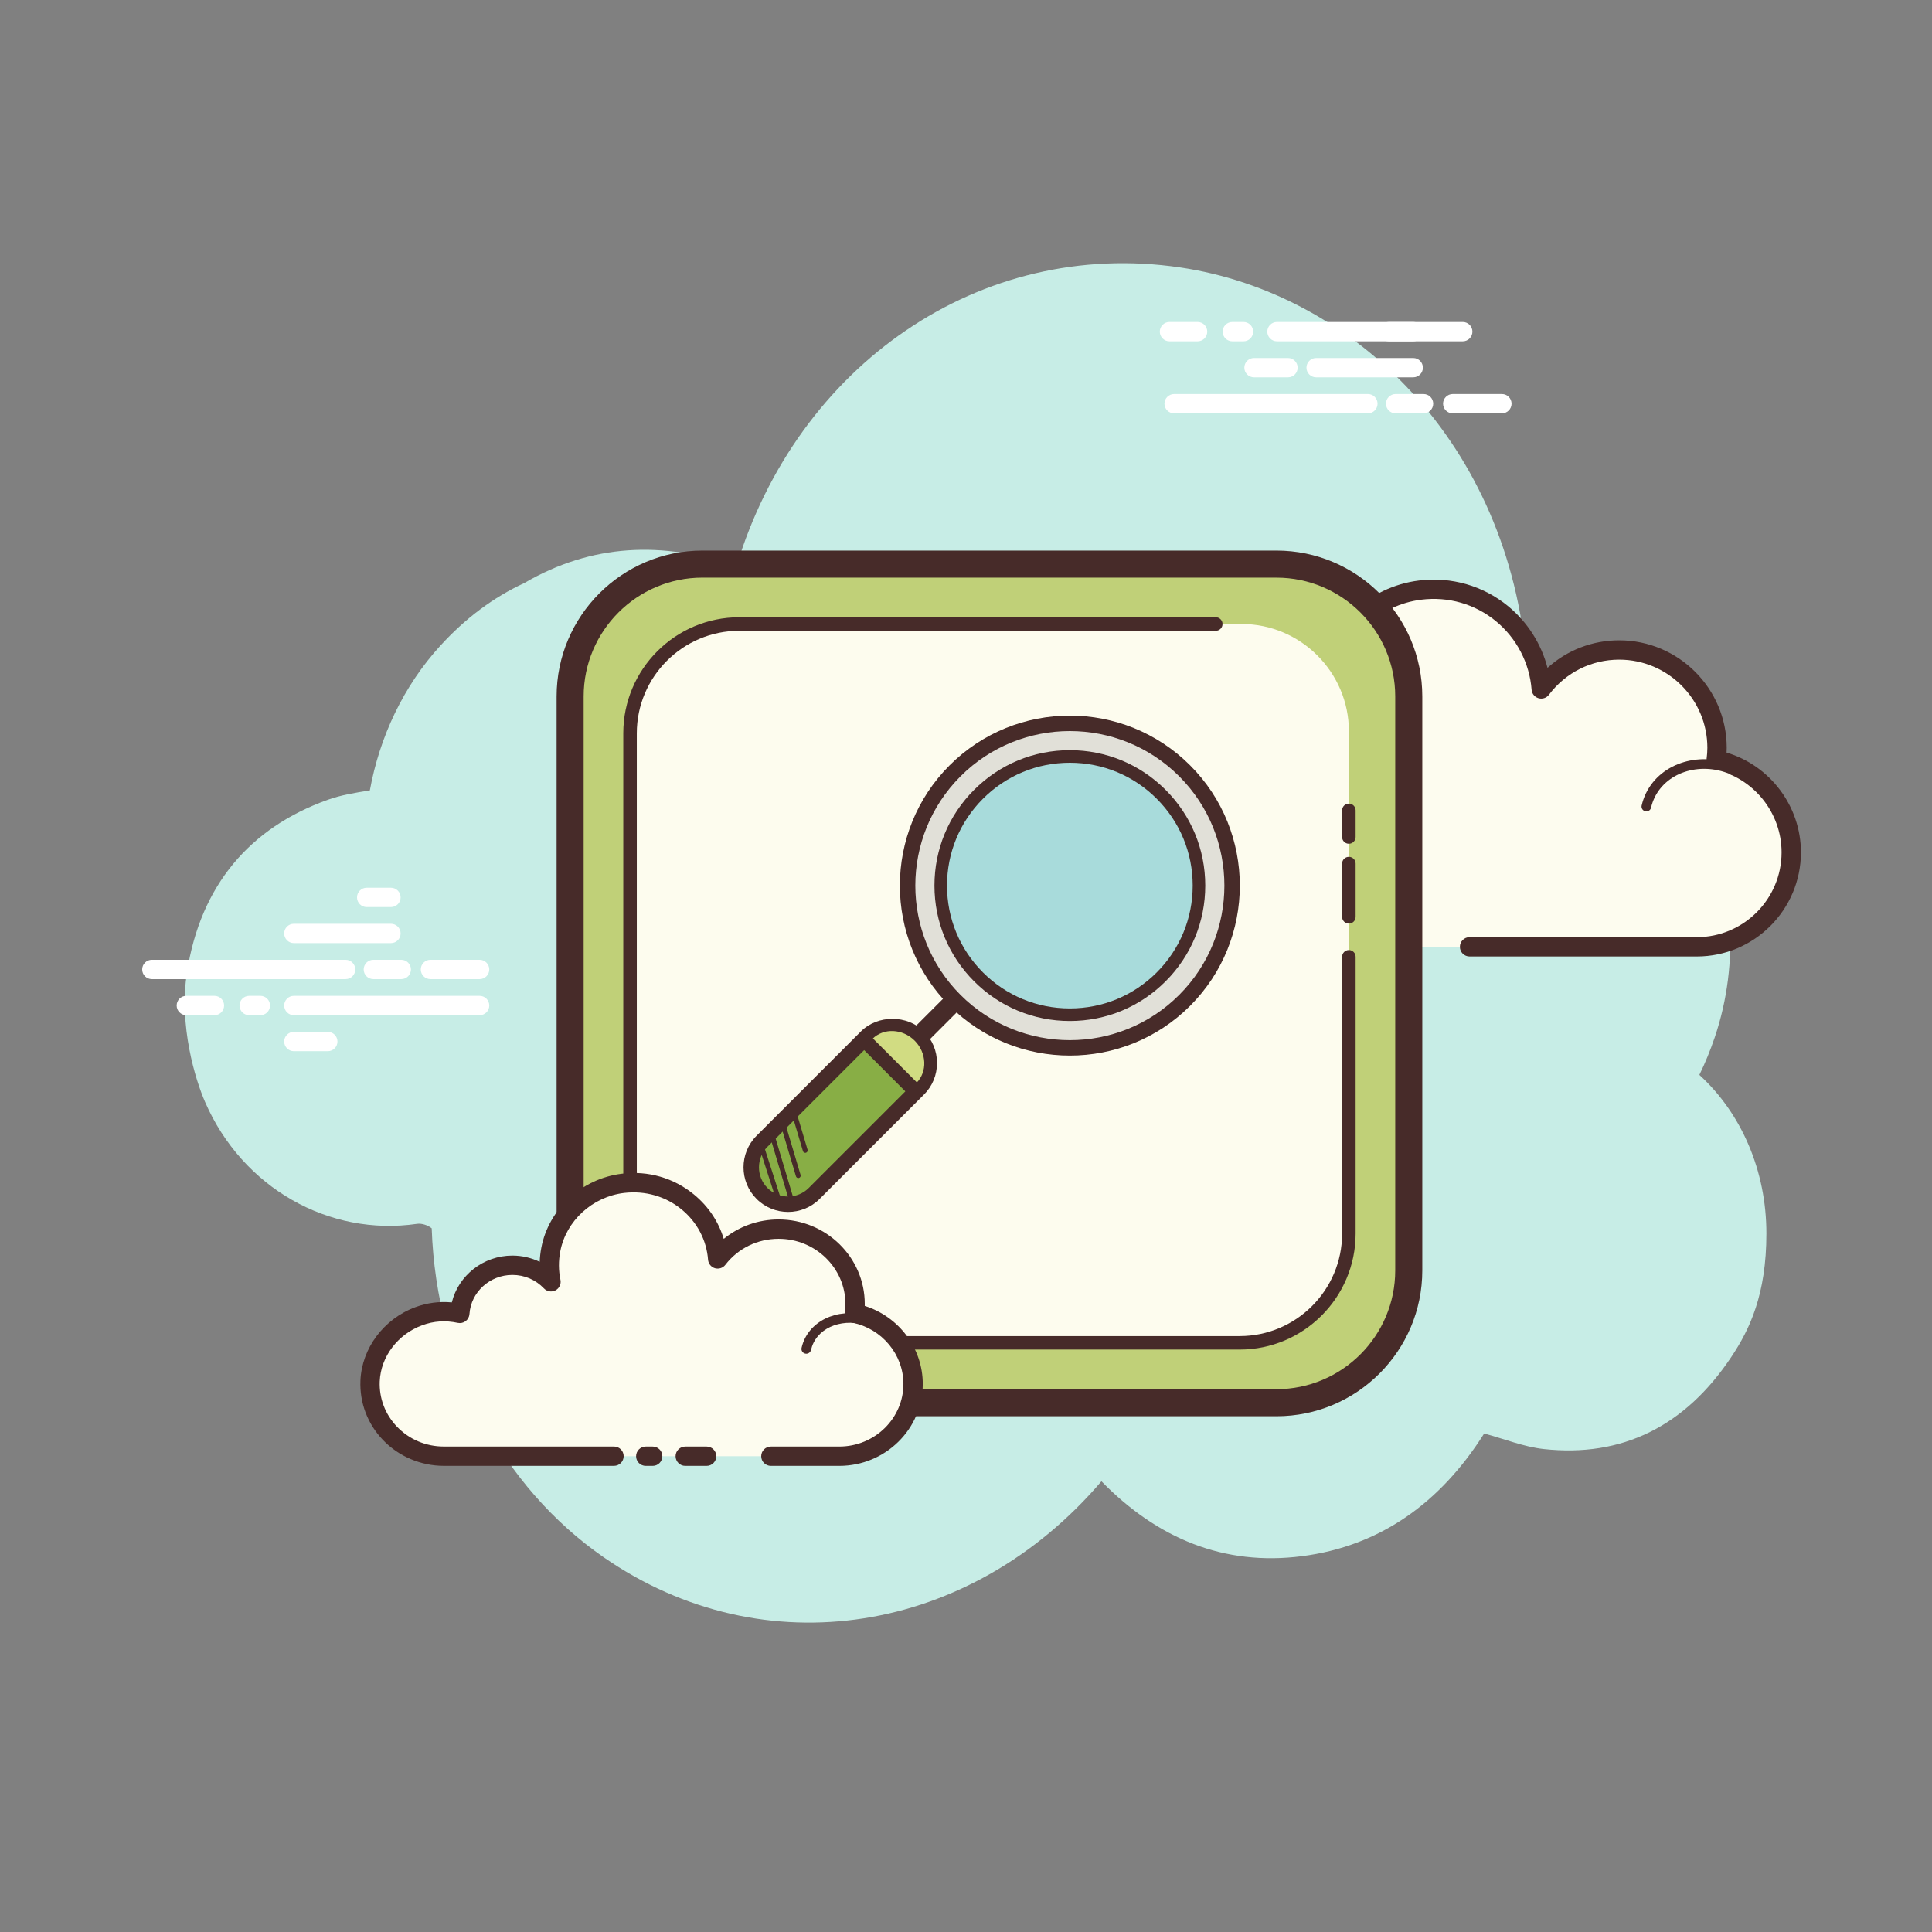 <svg xmlns="http://www.w3.org/2000/svg"  viewBox="0 0 100 100" width="100px" height="100px" fill="#c7ede6"><rect x="0" y="0" width="100" height="100" fill="#808080" stroke="none"/><path fill="#c7ede6" d="M87.959,55.636c0.3-0.616,0.566-1.264,0.796-1.943c2.633-7.77-1.349-17.078-9.733-19.325c-0.906-11.384-8.906-19.193-17.941-20.526c-10.341-1.525-19.814,5.044-22.966,15.485c-3.799-1.346-7.501-1.182-10.99,0.857c-1.583,0.732-3.031,1.812-4.33,3.233c-1.907,2.086-3.147,4.719-3.652,7.495c-0.748,0.118-1.483,0.236-2.176,0.484c-4.04,1.449-6.589,4.431-7.288,8.923c-0.435,2.797,0.443,5.587,0.933,6.714c1.935,4.455,6.422,6.98,10.981,6.312c0.227-0.033,0.557,0.069,0.752,0.233c0.241,7.12,3.698,13.417,8.884,17.014c8.321,5.772,19.027,3.994,25.781-3.921c2.894,2.96,6.338,4.398,10.384,3.876c4.023-0.519,7.147-2.739,9.426-6.349c1.053,0.283,2.051,0.691,3.083,0.804c4.042,0.442,7.324-1.165,9.732-4.8c0.922-1.391,1.793-3.194,1.793-6.354C91.429,60.593,90.136,57.626,87.959,55.636z"/><path fill="#fdfcef" d="M76.064,49.008c0,0,11.691,0,11.762,0c2.7,0,4.888-2.189,4.888-4.889c0-2.355-1.666-4.321-3.884-4.784c0.026-0.206,0.043-0.415,0.043-0.628c0-2.796-2.267-5.063-5.063-5.063c-1.651,0-3.113,0.794-4.037,2.017c-0.236-3.113-3.017-5.514-6.27-5.116c-2.379,0.291-4.346,2.13-4.784,4.486c-0.14,0.756-0.126,1.489,0.014,2.177c-0.638-0.687-1.546-1.119-2.557-1.119c-1.85,0-3.361,1.441-3.48,3.261c-0.84-0.186-1.754-0.174-2.717,0.188c-1.84,0.691-3.15,2.423-3.227,4.387c-0.109,2.789,2.12,5.085,4.885,5.085c0.21,0,0.948,0,1.118,0h10.151"/><path fill="#472b29" d="M87.827,49.507H76.064c-0.276,0-0.5-0.224-0.5-0.5s0.224-0.5,0.5-0.5h11.762c2.419,0,4.388-1.969,4.388-4.389c0-2.067-1.466-3.873-3.486-4.295c-0.255-0.053-0.426-0.293-0.394-0.552c0.023-0.186,0.039-0.374,0.039-0.565c0-2.517-2.047-4.563-4.563-4.563c-1.439,0-2.765,0.663-3.638,1.818c-0.125,0.166-0.339,0.237-0.54,0.178c-0.199-0.059-0.342-0.234-0.357-0.441c-0.104-1.377-0.779-2.671-1.85-3.549c-1.083-0.888-2.456-1.283-3.861-1.109c-2.166,0.266-3.956,1.943-4.353,4.081c-0.124,0.668-0.12,1.336,0.012,1.986c0.045,0.22-0.062,0.442-0.261,0.544c-0.198,0.105-0.443,0.06-0.595-0.104c-0.575-0.618-1.353-0.959-2.19-0.959c-1.569,0-2.878,1.227-2.981,2.793c-0.01,0.146-0.082,0.28-0.199,0.367c-0.117,0.088-0.268,0.12-0.408,0.089c-0.84-0.184-1.637-0.131-2.433,0.167c-1.669,0.628-2.836,2.211-2.903,3.939c-0.047,1.207,0.387,2.35,1.222,3.218c0.835,0.868,1.959,1.347,3.164,1.347h11.269c0.276,0,0.5,0.224,0.5,0.5s-0.224,0.5-0.5,0.5H61.639c-1.479,0-2.859-0.587-3.884-1.654c-1.025-1.065-1.558-2.468-1.5-3.949c0.083-2.126,1.51-4.069,3.551-4.836c0.8-0.3,1.627-0.399,2.468-0.299c0.376-1.822,1.997-3.182,3.905-3.182c0.684,0,1.354,0.18,1.944,0.51c0-0.385,0.035-0.772,0.107-1.158c0.476-2.562,2.62-4.574,5.215-4.892c1.681-0.205,3.32,0.266,4.616,1.328c1.003,0.823,1.716,1.951,2.038,3.192c1.012-0.915,2.319-1.425,3.713-1.425c3.067,0,5.563,2.496,5.563,5.563c0,0.083-0.002,0.166-0.007,0.248c2.254,0.673,3.848,2.776,3.848,5.164C93.215,47.09,90.798,49.507,87.827,49.507z"/><path fill="#fdfcef" d="M73.231,38.239c-1.808-0.119-3.365,1.13-3.476,2.789c-0.014,0.206-0.005,0.409,0.025,0.606c-0.349-0.394-0.865-0.661-1.458-0.7c-1.085-0.071-2.022,0.645-2.158,1.62c-0.197-0.054-0.403-0.09-0.616-0.104c-1.582-0.104-2.944,0.989-3.042,2.441"/><path fill="#472b29" d="M62.507,45.14c-0.006,0-0.012,0-0.017-0.001c-0.138-0.009-0.242-0.128-0.233-0.266c0.106-1.587,1.593-2.788,3.308-2.674c0.137,0.009,0.273,0.026,0.409,0.053c0.273-0.968,1.25-1.654,2.366-1.567c0.425,0.027,0.824,0.16,1.163,0.382c0.001-0.019,0.002-0.037,0.003-0.057c0.12-1.794,1.786-3.162,3.742-3.021c0.138,0.009,0.242,0.128,0.233,0.266c-0.009,0.138-0.124,0.255-0.266,0.232c-1.657-0.11-3.108,1.037-3.21,2.557c-0.013,0.185-0.005,0.37,0.023,0.552c0.017,0.109-0.041,0.218-0.141,0.265c-0.099,0.047-0.219,0.022-0.293-0.061c-0.322-0.364-0.779-0.583-1.288-0.617c-0.934-0.044-1.775,0.556-1.894,1.404c-0.01,0.071-0.05,0.135-0.11,0.175c-0.061,0.04-0.134,0.052-0.204,0.032c-0.187-0.051-0.377-0.083-0.567-0.097c-1.44-0.09-2.687,0.897-2.775,2.209C62.747,45.039,62.638,45.14,62.507,45.14z"/><path fill="#fdfcef" d="M89.806,39.907c-1.699-0.801-3.664-0.234-4.389,1.267c-0.09,0.186-0.157,0.379-0.201,0.574"/><path fill="#472b29" d="M85.216,41.998c-0.018,0-0.037-0.002-0.056-0.006c-0.134-0.031-0.219-0.165-0.188-0.3c0.049-0.215,0.123-0.426,0.219-0.626c0.784-1.622,2.903-2.241,4.721-1.385c0.125,0.06,0.179,0.208,0.12,0.333c-0.059,0.126-0.209,0.176-0.333,0.12c-1.574-0.743-3.393-0.227-4.058,1.148c-0.08,0.167-0.142,0.342-0.182,0.521C85.433,41.92,85.33,41.998,85.216,41.998z"/><path fill="#fff" d="M70.802 21.395h-10.03c-.276 0-.5-.224-.5-.5s.224-.5.5-.5h10.03c.276 0 .5.224.5.5S71.078 21.395 70.802 21.395zM73.683 21.395h-1.446c-.276 0-.5-.224-.5-.5s.224-.5.5-.5h1.446c.276 0 .5.224.5.5S73.96 21.395 73.683 21.395zM77.738 21.395h-2.545c-.276 0-.5-.224-.5-.5s.224-.5.5-.5h2.545c.276 0 .5.224.5.5S78.014 21.395 77.738 21.395zM75.712 17.666h-9.617c-.276 0-.5-.224-.5-.5s.224-.5.5-.5h9.617c.276 0 .5.224.5.5S75.989 17.666 75.712 17.666zM64.364 17.666h-.58c-.276 0-.5-.224-.5-.5s.224-.5.5-.5h.58c.276 0 .5.224.5.5S64.64 17.666 64.364 17.666zM61.987 17.666h-1.456c-.276 0-.5-.224-.5-.5s.224-.5.5-.5h1.456c.276 0 .5.224.5.5S62.264 17.666 61.987 17.666zM73.149 19.53h-5.027c-.276 0-.5-.224-.5-.5s.224-.5.5-.5h5.027c.276 0 .5.224.5.5S73.425 19.53 73.149 19.53z"/><path fill="#fff" d="M73.149 17.666h-1.257c-.276 0-.5-.224-.5-.5s.224-.5.5-.5h1.257c.276 0 .5.224.5.5S73.425 17.666 73.149 17.666zM66.666 19.53h-1.759c-.276 0-.5-.224-.5-.5s.224-.5.5-.5h1.759c.276 0 .5.224.5.5S66.943 19.53 66.666 19.53z"/><path fill="#c0d078" d="M66.07,72.605H36.357c-3.766,0-6.847-3.081-6.847-6.847V36.045c0-3.766,3.081-6.847,6.847-6.847H66.07c3.766,0,6.847,3.081,6.847,6.847v29.713C72.918,69.524,69.836,72.605,66.07,72.605z"/><path fill="#472b29" d="M66.07,73.305H36.357c-4.162,0-7.547-3.386-7.547-7.547V36.046c0-4.162,3.386-7.548,7.547-7.548H66.07c4.162,0,7.548,3.386,7.548,7.548v29.713C73.618,69.92,70.232,73.305,66.07,73.305z M36.357,29.898c-3.39,0-6.147,2.758-6.147,6.147v29.713c0,3.39,2.757,6.146,6.147,6.146H66.07c3.39,0,6.147-2.757,6.147-6.146V36.046c0-3.39-2.758-6.147-6.147-6.147H36.357z"/><path fill="#fdfcee" d="M64.268,69.505H38.16c-3.052,0-5.549-2.497-5.549-5.549V37.847c0-3.052,2.497-5.549,5.549-5.549h26.109c3.052,0,5.549,2.497,5.549,5.549v26.109C69.817,67.008,67.32,69.505,64.268,69.505z"/><path fill="#472b29" d="M64.163 69.854H38.265c-3.311 0-6.004-2.692-6.004-6.003V37.953c0-3.311 2.693-6.004 6.004-6.004h24.663c.193 0 .35.156.35.35s-.157.35-.35.35H38.265c-2.924 0-5.304 2.38-5.304 5.305v25.898c0 2.924 2.379 5.304 5.304 5.304h25.898c2.925 0 5.304-2.38 5.304-5.304V49.524c0-.193.157-.35.35-.35s.35.156.35.35v14.327C70.167 67.162 67.473 69.854 64.163 69.854zM69.817 47.806c-.193 0-.35-.156-.35-.35v-2.756c0-.193.157-.35.35-.35s.35.156.35.35v2.756C70.167 47.65 70.011 47.806 69.817 47.806zM69.817 43.673c-.193 0-.35-.156-.35-.35v-1.378c0-.193.157-.35.35-.35s.35.156.35.35v1.378C70.167 43.516 70.011 43.673 69.817 43.673z"/><path fill="#fdfcef" d="M39.901,75.373c1.883,0,3.517,0,3.54,0c2.11,0,3.821-1.674,3.821-3.739c0-1.802-1.302-3.305-3.035-3.66c0.02-0.158,0.034-0.317,0.034-0.48c0-2.139-1.772-3.873-3.957-3.873c-1.29,0-2.433,0.607-3.155,1.543c-0.185-2.381-2.358-4.218-4.9-3.913c-1.859,0.223-3.397,1.629-3.739,3.431c-0.11,0.578-0.098,1.139,0.011,1.665c-0.498-0.525-1.208-0.856-1.998-0.856c-1.446,0-2.627,1.102-2.72,2.494c-0.657-0.142-1.371-0.133-2.123,0.143c-1.438,0.528-2.462,1.853-2.522,3.356c-0.085,2.133,1.657,3.889,3.818,3.889c0.164,0,0.741,0,0.874,0h7.934 M33.423,75.373h0.36"/><path fill="#472b29" d="M43.441,75.873h-3.541c-0.276,0-0.5-0.224-0.5-0.5s0.224-0.5,0.5-0.5h3.541c1.831,0,3.32-1.453,3.32-3.239c0-1.524-1.108-2.858-2.635-3.17c-0.256-0.053-0.428-0.293-0.396-0.552c0.017-0.137,0.029-0.276,0.029-0.419c0-1.859-1.551-3.372-3.457-3.372c-1.092,0-2.098,0.491-2.759,1.348c-0.126,0.164-0.34,0.23-0.539,0.174c-0.198-0.06-0.339-0.234-0.355-0.44c-0.079-1.02-0.566-1.944-1.37-2.604c-0.829-0.681-1.886-0.979-2.973-0.853c-1.646,0.197-3.006,1.442-3.307,3.028c-0.094,0.493-0.091,0.988,0.01,1.471c0.045,0.219-0.06,0.441-0.258,0.545c-0.197,0.103-0.44,0.063-0.595-0.1c-0.429-0.451-1.01-0.7-1.636-0.7c-1.169,0-2.145,0.891-2.221,2.027c-0.01,0.146-0.082,0.278-0.198,0.366c-0.116,0.087-0.262,0.12-0.406,0.089c-0.639-0.137-1.243-0.098-1.845,0.125c-1.262,0.463-2.144,1.631-2.195,2.905c-0.035,0.876,0.283,1.709,0.895,2.346c0.635,0.66,1.496,1.024,2.423,1.024h8.808c0.276,0,0.5,0.224,0.5,0.5s-0.224,0.5-0.5,0.5h-8.808c-1.185,0-2.331-0.485-3.144-1.331c-0.803-0.836-1.219-1.929-1.173-3.078c0.067-1.675,1.212-3.204,2.85-3.806c0.609-0.224,1.239-0.305,1.88-0.244c0.344-1.396,1.629-2.424,3.135-2.424c0.493,0,0.977,0.113,1.414,0.323c0.009-0.242,0.037-0.484,0.083-0.727c0.382-2.009,2.097-3.585,4.17-3.833c1.364-0.168,2.685,0.218,3.726,1.071c0.748,0.613,1.279,1.409,1.547,2.302c0.791-0.647,1.785-1.006,2.842-1.006c2.458,0,4.457,1.961,4.457,4.372c0,0.034,0,0.068-0.001,0.103c1.764,0.555,3.003,2.188,3.003,4.038C47.762,73.971,45.824,75.873,43.441,75.873z M33.783,75.873h-0.359c-0.276,0-0.5-0.224-0.5-0.5s0.224-0.5,0.5-0.5h0.359c0.276,0,0.5,0.224,0.5,0.5S34.059,75.873,33.783,75.873z"/><path fill="#472b29" d="M41.733 70.07c-.018 0-.037-.002-.055-.006-.135-.031-.219-.165-.188-.3.038-.166.094-.327.169-.479.605-1.225 2.273-1.678 3.722-1.006.125.058.18.206.122.331-.059.126-.206.18-.332.122-1.204-.556-2.578-.209-3.063.773-.058.117-.101.241-.13.369C41.951 69.991 41.848 70.07 41.733 70.07zM36.575 75.873h-1.107c-.276 0-.5-.224-.5-.5s.224-.5.5-.5h1.107c.276 0 .5.224.5.5S36.851 75.873 36.575 75.873z"/><path fill="#fff" d="M17.889 50.679H7.859c-.276 0-.5-.224-.5-.5s.224-.5.5-.5h10.03c.276 0 .5.224.5.5S18.165 50.679 17.889 50.679zM20.77 50.679h-1.446c-.276 0-.5-.224-.5-.5s.224-.5.5-.5h1.446c.276 0 .5.224.5.5S21.047 50.679 20.77 50.679zM24.825 50.679h-2.546c-.276 0-.5-.224-.5-.5s.224-.5.5-.5h2.546c.276 0 .5.224.5.5S25.101 50.679 24.825 50.679zM24.825 52.545h-9.616c-.276 0-.5-.224-.5-.5s.224-.5.5-.5h9.616c.276 0 .5.224.5.5S25.101 52.545 24.825 52.545zM13.477 52.545h-.58c-.276 0-.5-.224-.5-.5s.224-.5.5-.5h.58c.276 0 .5.224.5.5S13.753 52.545 13.477 52.545zM11.1 52.545H9.644c-.276 0-.5-.224-.5-.5s.224-.5.5-.5H11.1c.276 0 .5.224.5.5S11.377 52.545 11.1 52.545zM20.236 48.815h-5.027c-.276 0-.5-.224-.5-.5s.224-.5.5-.5h5.027c.276 0 .5.224.5.5S20.513 48.815 20.236 48.815zM20.236 46.95h-1.257c-.276 0-.5-.224-.5-.5s.224-.5.5-.5h1.257c.276 0 .5.224.5.5S20.513 46.95 20.236 46.95zM16.967 54.409h-1.758c-.276 0-.5-.224-.5-.5s.224-.5.5-.5h1.758c.276 0 .5.224.5.5S17.244 54.409 16.967 54.409z"/><path fill="#472b29" d="M47.544,54.171c-0.128,0-0.256-0.049-0.354-0.146c-0.195-0.195-0.195-0.512,0-0.707l1.89-1.891c0.195-0.195,0.512-0.195,0.707,0s0.195,0.512,0,0.707l-1.89,1.891C47.8,54.122,47.672,54.171,47.544,54.171z"/><path fill="#88ae45" d="M39.442,61.772L39.442,61.772c-0.743-0.743-0.743-1.958,0-2.701l5.401-5.401c0.743-0.743,1.958-0.743,2.701,0h0c0.743,0.743,0.743,1.958,0,2.701l-5.401,5.401C41.4,62.514,40.185,62.514,39.442,61.772z"/><path fill="#472b29" d="M40.792,62.73c-0.591,0-1.183-0.225-1.633-0.675l0,0c-0.9-0.901-0.9-2.366,0-3.268l5.401-5.4c0.869-0.869,2.396-0.869,3.266,0c0.435,0.435,0.674,1.015,0.674,1.633s-0.239,1.198-0.674,1.634l-5.401,5.401C41.975,62.505,41.384,62.73,40.792,62.73z M39.725,61.489c0.589,0.59,1.546,0.59,2.135,0l5.401-5.401c0.284-0.283,0.44-0.663,0.44-1.067s-0.156-0.783-0.44-1.066c-0.568-0.569-1.568-0.569-2.135,0l-5.401,5.4C39.137,59.942,39.137,60.9,39.725,61.489L39.725,61.489z"/><path fill="#d1dc82" d="M47.343,53.864c-0.627-0.627-1.611-0.668-2.188-0.091l-0.105,0.105l0.228,0.228l2.051,2.051l0.105-0.105C48.011,55.475,47.97,54.49,47.343,53.864z"/><path fill="#472b29" d="M47.333,56.805c-0.096,0-0.192-0.037-0.265-0.109l-2.43-2.432c-0.146-0.146-0.146-0.384,0-0.53s0.384-0.147,0.53,0.001l2.43,2.43c0.146,0.146,0.146,0.385,0,0.531C47.525,56.769,47.43,56.805,47.333,56.805z"/><path fill="#77cbd2" d="M55.393 39.138A6.683 6.683 0 1 0 55.393 52.504A6.683 6.683 0 1 0 55.393 39.138Z" opacity=".74" transform="rotate(-45.001 55.392 45.822)"/><path fill="#e1e0d8" d="M61.316,39.897c-3.281-3.281-8.601-3.281-11.882,0c-3.281,3.281-3.281,8.601,0,11.882c3.281,3.281,8.601,3.281,11.882,0C64.598,48.499,64.598,43.179,61.316,39.897z"/><path fill="#472b29" d="M55.375 54.636c-2.254 0-4.508-.857-6.224-2.573-3.432-3.433-3.432-9.017 0-12.449 3.432-3.431 9.017-3.432 12.448 0 3.432 3.433 3.432 9.017 0 12.449C59.883 53.779 57.629 54.636 55.375 54.636zM55.375 37.84c-2.049 0-4.098.78-5.658 2.341-3.12 3.12-3.12 8.196 0 11.316 3.121 3.122 8.198 3.121 11.317 0 3.12-3.12 3.12-8.196 0-11.316C59.473 38.62 57.424 37.84 55.375 37.84zM40.37 62.429c-.053 0-.102-.034-.119-.087l-.935-2.905c-.021-.065.015-.136.081-.157.065-.021.136.016.157.081l.935 2.905c.021.065-.015.136-.081.157C40.395 62.427 40.383 62.429 40.37 62.429zM40.962 62.227c-.054 0-.104-.035-.12-.089l-1.06-3.56c-.02-.066.018-.137.084-.156.067-.015.136.019.155.084l1.06 3.56c.02.066-.018.137-.084.156C40.986 62.225 40.974 62.227 40.962 62.227zM41.319 60.976c-.054 0-.104-.035-.12-.089l-.887-2.979c-.02-.066.018-.137.084-.156.067-.015.136.019.155.084l.887 2.979c.02.066-.018.137-.084.156C41.343 60.974 41.331 60.976 41.319 60.976zM41.681 59.671c-.054 0-.104-.035-.12-.089l-.625-2.101c-.02-.066.018-.137.084-.156.066-.016.136.02.155.084l.625 2.101c.02.066-.018.136-.084.156C41.704 59.669 41.692 59.671 41.681 59.671z"/><path fill="#a8dbdb" d="M55.375 39.156A6.683 6.683 0 1 0 55.375 52.522A6.683 6.683 0 1 0 55.375 39.156Z" transform="rotate(-45.001 55.375 45.84)"/><path fill="#472b29" d="M55.375,52.847c-1.873,0-3.632-0.729-4.956-2.054c-1.323-1.323-2.052-3.083-2.052-4.955s0.729-3.632,2.052-4.955c1.324-1.324,3.083-2.054,4.956-2.054c1.872,0,3.632,0.729,4.956,2.054c1.324,1.323,2.053,3.083,2.053,4.955s-0.729,3.632-2.053,4.955l0,0l0,0C59.007,52.118,57.247,52.847,55.375,52.847z M55.375,39.48c-1.699,0-3.295,0.661-4.496,1.862c-1.201,1.201-1.862,2.798-1.862,4.496s0.661,3.295,1.862,4.496c1.201,1.201,2.797,1.862,4.496,1.862c1.698,0,3.295-0.661,4.496-1.862l0,0c1.201-1.201,1.863-2.798,1.863-4.496s-0.662-3.295-1.863-4.496C58.67,40.141,57.074,39.48,55.375,39.48z"/></svg>